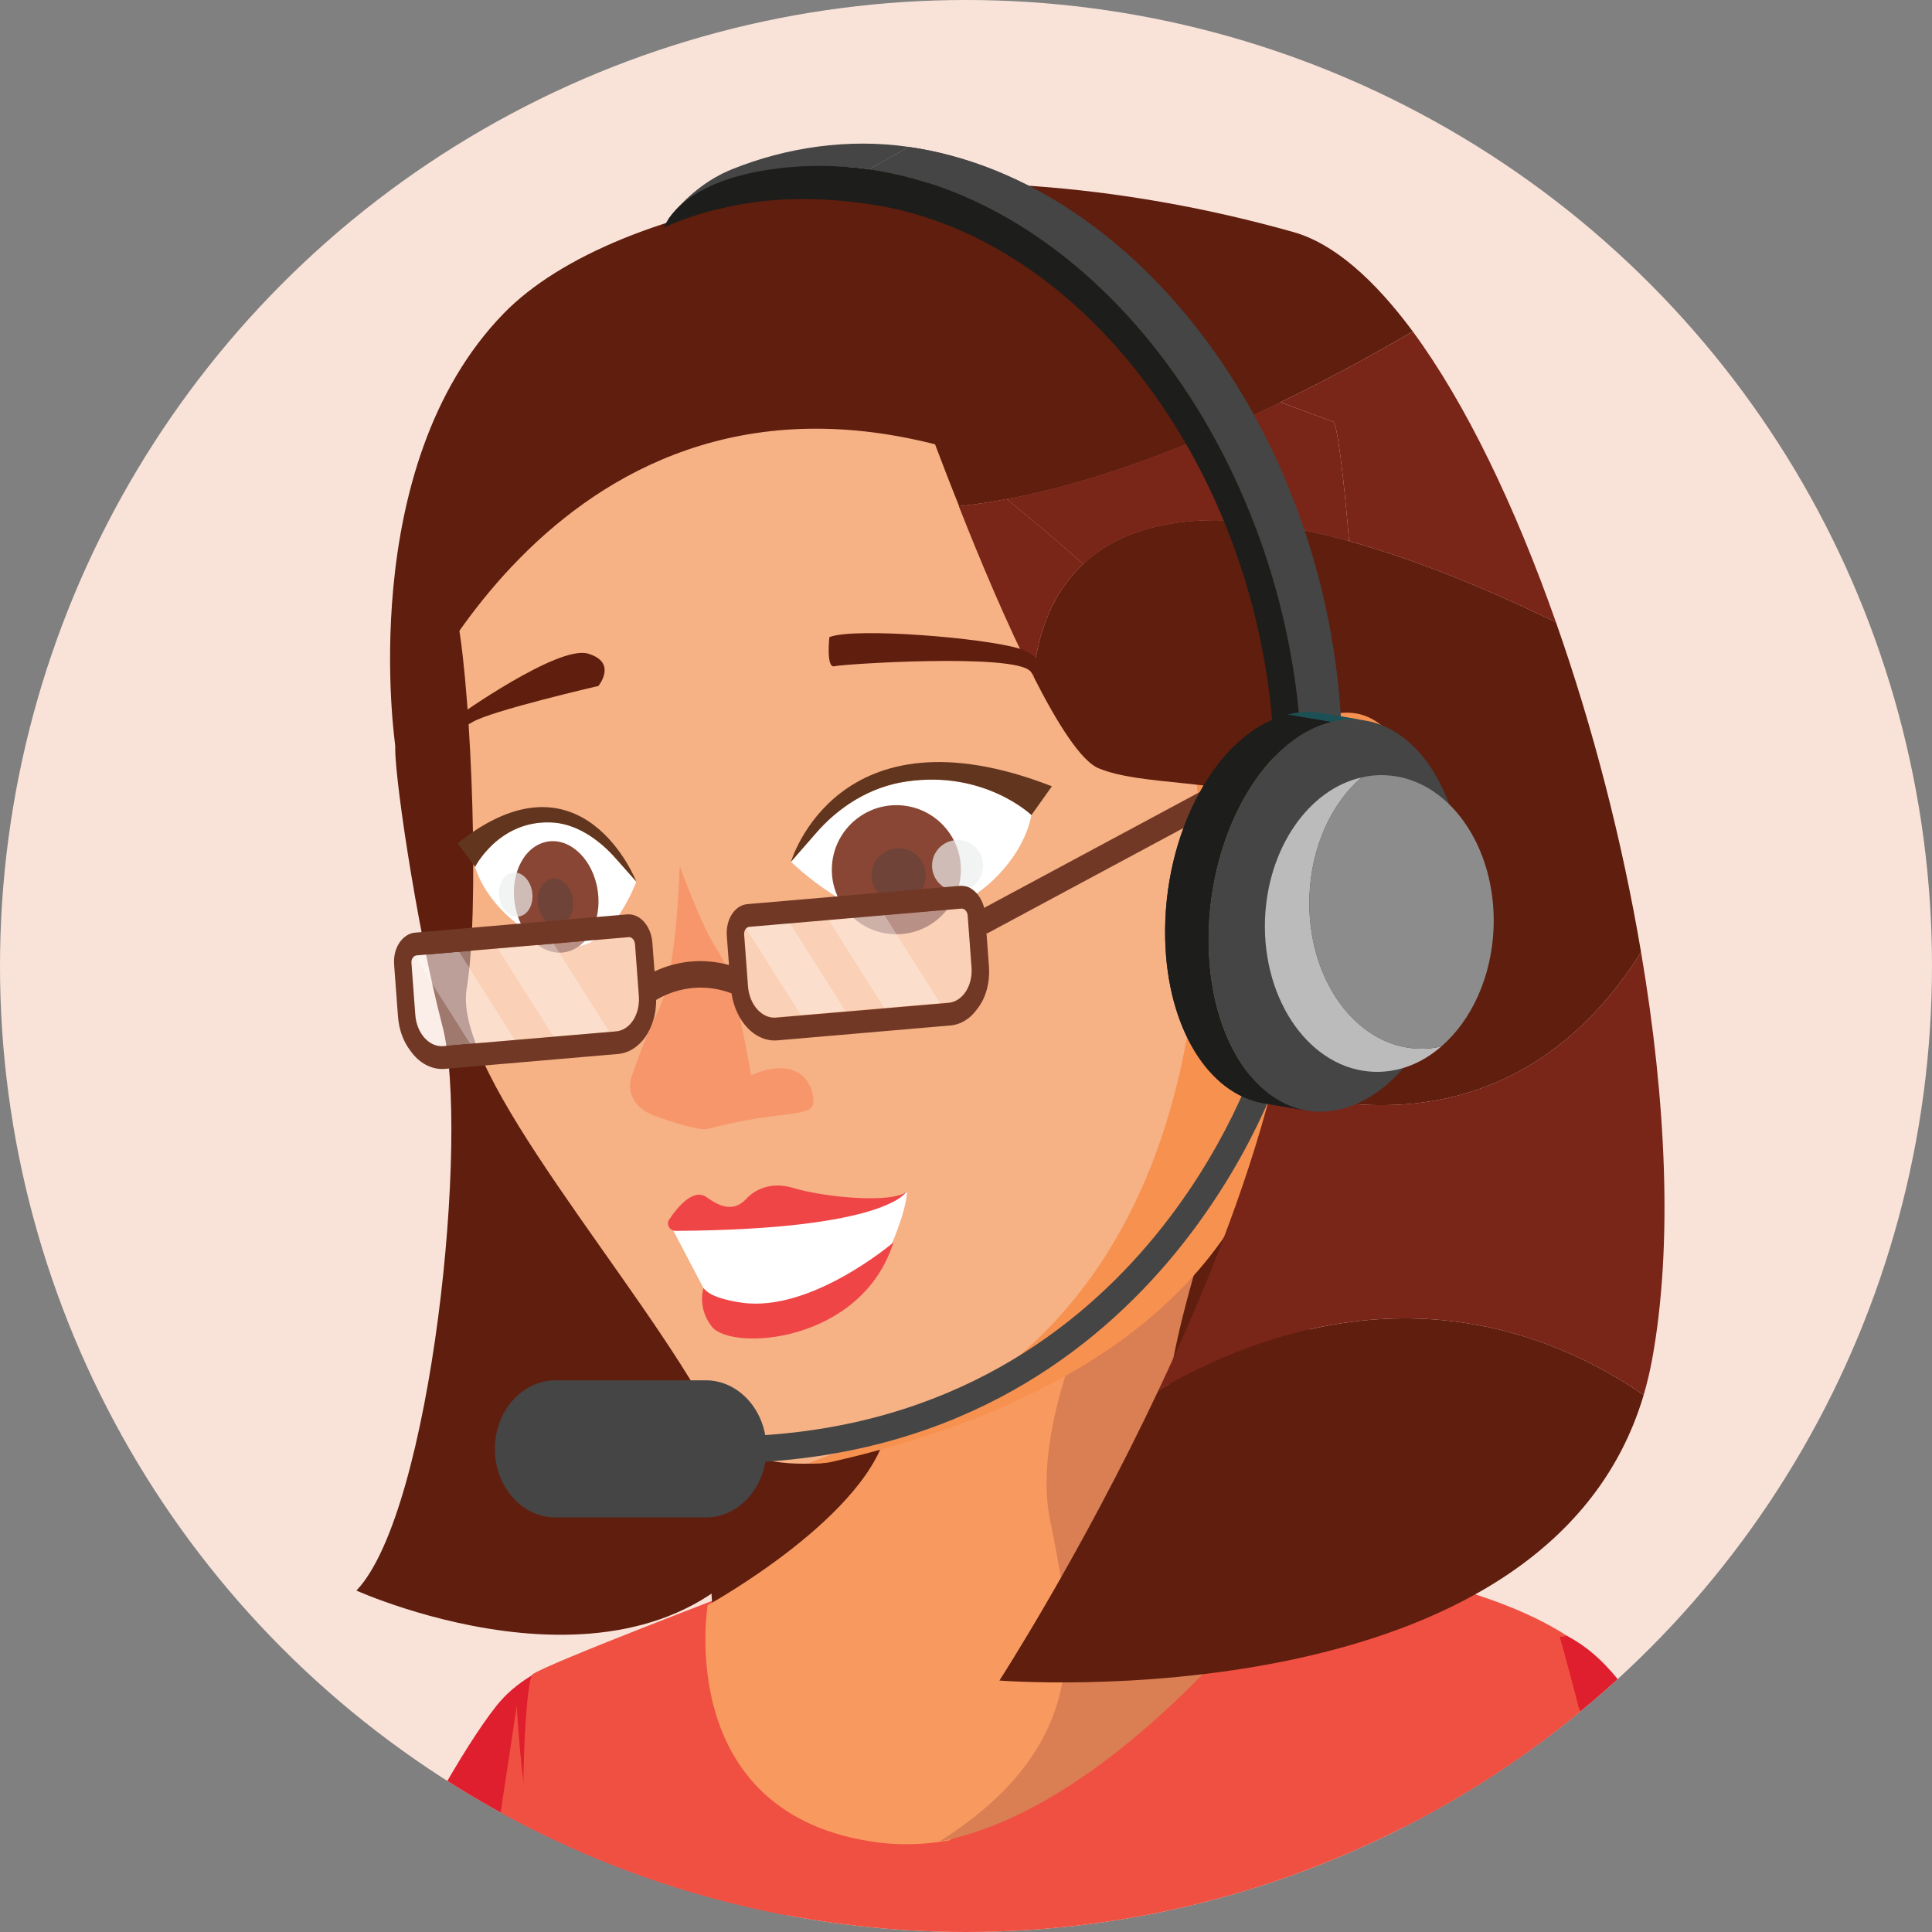 <?xml version="1.0" encoding="utf-8"?>
<!-- Generator: Adobe Illustrator 25.2.3, SVG Export Plug-In . SVG Version: 6.00 Build 0)  -->
<svg version="1.1" id="Layer_1" xmlns="http://www.w3.org/2000/svg" xmlns:xlink="http://www.w3.org/1999/xlink" x="0px" y="0px"
	 viewBox="0 0 576 576" enable-background="new 0 0 576 576" xml:space="preserve">
<rect x="0" y="0" width="576" height="576" fill="#808080" stroke="none"/>
<g>
	<g>
		<defs>
			<circle id="SVGID_1_" cx="288" cy="288" r="288"/>
		</defs>
		<use xlink:href="#SVGID_1_"  overflow="visible" fill="#F9E3D9"/>
		<clipPath id="SVGID_2_">
			<use xlink:href="#SVGID_1_"  overflow="visible"/>
		</clipPath>
		<g clip-path="url(#SVGID_2_)">
			<g>
				<g>
					<path fill="#1F9DD9" d="M305.55,644.44h24.99v-33.68H307.2c5.03,1.83,8.7,8.63,8.7,16.6
						C315.9,636.24,311.37,643.52,305.55,644.44z"/>
				</g>
				<g>
					<path fill="#581E15" d="M301.56,654.29h128.61c15.64,0,28.33-12.69,28.33-28.33l0,0c0-15.64-12.68-28.33-28.33-28.33H301.56
						V654.29z"/>
				</g>
				<g>
					<path fill="#7A3424" d="M292.11,627.37c0-14.01,5.34-26.14,13.15-32.22l0.12-4.03h9.52c0.57-0.06,1.13-0.12,1.7-0.12
						c13.54,0,24.5,16.28,24.5,36.37c0,20.08-10.96,36.37-24.5,36.37l-13.33-0.07l0.17-5.67
						C296.63,651.54,292.11,640.25,292.11,627.37z"/>
				</g>
				<g>
					<path fill="#581E15" d="M279.86,627.37c0,20.08,10.97,36.37,24.5,36.37c13.53,0,24.49-16.28,24.49-36.37
						c0-20.09-10.96-36.37-24.49-36.37C290.83,591,279.86,607.28,279.86,627.37z"/>
				</g>
				<g>
					<path fill="#C2B8CC" d="M170.87,644.57l132.35-0.12h2.33c5.82-0.92,10.35-8.2,10.35-17.09c0-7.96-3.67-14.76-8.7-16.6H195.86
						c-13.16,0-24.13,8.15-24.68,21.31L170.87,644.57z"/>
				</g>
				<g>
					<path fill="#C2B8CC" d="M292.81,627.36c0,8.88,4.54,16.17,10.41,17.09h0.37c0.24,0.07,0.55,0.07,0.8,0.07
						c0.24,0,0.55,0,0.8-0.07h0.37c5.82-0.92,10.35-8.2,10.35-17.09c0-7.96-3.67-14.76-8.7-16.6c-0.91-0.37-1.83-0.55-2.81-0.55
						c-0.99,0-1.9,0.18-2.82,0.55C296.48,612.59,292.81,619.4,292.81,627.36z"/>
				</g>
			</g>
			<g>
				<path fill="#5F1E0E" d="M130.21,139.02c0,0-11.38,77.13-12.3,82.76c-0.92,5.63,6.13,54.11,14.01,84.21
					c8.17,31.2-3.13,144.68-25.66,168.21c0,0,89.07,40.33,125.6-20.09C268.42,393.71,150.41,154.74,130.21,139.02z"/>
				<g>
					<path fill="#DF1E2E" d="M247.29,547.79c-11.41,22.5-26.77,47.77-44.2,73.99c-12.54,18.92-20.42,39.19-29.43,59.05H66.23
						c22-65.42,62.2-147.48,81.72-172.19c2.78-3.52,6.3-6.53,10.33-8.97c1.34-0.81,2.43-1.47,2.43-1.47l35.5,6.03l20.96,4
						l40.42,7.72c0,0-0.74,5.55-2.2,14.93C253.03,536.27,250.21,541.92,247.29,547.79z"/>
				</g>
				<path fill="#DF1E2E" d="M384.05,680.83c24.12-31.6,38.2-68.59,42.62-81.47c0,0.77-0.08,1.47-0.08,2.16
					c0.85-3.32,1.31-5.56,1.55-6.34c0-0.39,0.16-0.46,0.16-0.46l10.97,9.82c-0.62,10.04-0.77,19.39,0,27.51v0.61
					c1.16,11.43,3.86,19.7,7.11,25.04c0.23,0.23,0.46,0.62,0.78,1.01c8.42,11.66,21.71,7.57,34.46-1.01
					c3.24-2.17,6.57-4.64,9.73-7.42l28.04,24.88c-0.25,1.8-0.67,3.82-0.97,5.68H384.05z"/>
				<path fill="#F05041" d="M108.86,680.83c1.4-5.61,3.12-10.78,5.42-14.67c11.87-20.1,22.67-50.09,25.26-64.15
					c2.94-15.96,14.52-93.46,14.52-93.46c15.14,266.15,266.16,106.89,266.16,106.89s11.47,25.7-5.35,65.4H108.86z"/>
				<path fill="#F05041" d="M269.33,680.83h-59.69c-12.73-2.58-22.87-7.35-28.15-15.64c-32.2-50.5-26-163.15-22.78-165.95
					c3.22-2.81,63.34-25.7,63.34-25.7l182.53-6.48c0,0,39.35,5.43,62.66,20.69c23.31,15.26-52.67,156.68-52.67,156.68
					S336.06,672.29,269.33,680.83z"/>
				<path fill="#5F1E0E" d="M384.82,298.1c0,0,31.71,92.7-15.25,129.11c-46.96,36.41-154.82,86.11-154.82,86.11l-10.87-157.75
					L384.82,298.1z"/>
				<path fill="#F89A5F" d="M262.02,549.33c6.97,0.89,13.99,0.57,20.96-0.65c47.89-28.51,40.39-63.65,34.18-93.04
					c-6.68-31.65,20.7-77.8,20.7-77.8l14.85,10.31c8.6-27.81,21.03-53.45,21.4-60.67L253.4,383.31c0,0,15.95,14.96,11.32,41.59
					c-4.59,26.63-53.73,53.66-53.73,53.66S200.48,541.45,262.02,549.33z"/>
				<path fill="#F6B185" d="M136.53,185.43c4.11,23.01,6.47,86.6,2.59,109.37c-4.32,25.7,52.1,87.89,73.17,127.86
					c6.75,12.75,18.82,14.36,32.87,13.55c3.67-1.5,7.84-3.02,12.56-4.52c140.19-44.81,94.55-231.01,94.55-231.01
					c5.46-7.33,14.38-10.95,25.35-11.91c-6.03-46.07-15.29-65.62-27.78-67.05c-19.73-2.32-150.99-34.8-173.71-0.57
					c-11.13,16.81-22.08,29.37-30.39,37.83C137.04,167.83,134.37,173.25,136.53,185.43z"/>
				<path fill="#F7966B" d="M202.64,258.12c0,0-0.78,31.97-6.29,42.95c-3.08,6.14-6.04,14.13-8.06,19.97
					c-1.59,4.64,1.09,9.44,6.43,11.44c6.44,2.42,14.1,4.64,16.22,4.09c22.5-5.91,31.51-3.11,31.57-8.1
					c0.07-5.67-4.71-13.9-18.6-7.89c0,0-4.69-29.41-9.76-36.84C209.09,276.31,202.64,258.12,202.64,258.12z"/>
				<path fill="#DA7E53" d="M280.1,549.01c54.31-10.38,104.9-80.66,104.9-80.66c-51.69,0.29-39.55-53.09-26.91-95.67l-22.35-4.76
					c0,0-29.31,51.31-22.77,84.79C319.05,483.79,328.12,518.62,280.1,549.01z"/>
				<path fill="#F79150" d="M240.9,436.32c2.02-0.08,4.75,0.04,6.74-0.41c49.95-11.28,139.76-42.78,137.16-137.79
					c-1.28-46.62-3.67-82.48-7.19-109.35c-10.97,0.96-19.89,4.58-25.35,11.91c0,0,41.39,186.32-98.81,231.12
					C248.74,433.32,244.58,434.82,240.9,436.32z"/>
				<path fill="#5F1E0E" d="M381.81,119.93c-24.76,12.01-53.79,23.62-81.58,28.83c-4.8,0.95-9.6,1.65-14.28,2.16
					c-2.78-6.92-5.21-13.26-7.19-18.49c-3.3-8.76-5.31-14.42-5.31-14.42C277.91,85.71,349.36,108.3,381.81,119.93z"/>
				<path fill="#5F1E0E" d="M397.77,251.37c-3.8-5.7-9.27-9.44-15.61-11.99c-17.65-7.12-41.99-5.03-54.65-10.34
					c-5.18-2.17-12.16-13.08-19.34-27.26c0.69-9.16,3.71-23.31,14.8-33.63c12.75-11.88,36.22-18.7,79.24-6.82
					C405.54,203.4,407.46,266.03,397.77,251.37z"/>
				<path fill="#5F1E0E" d="M381.73,119.93c-24.76,12.02-53.79,23.63-81.58,28.84c-11.94-9.72-20.31-16.03-20.31-16.03
					c-0.4-0.08-0.76-0.22-1.16-0.3c-115.49-29.3-160.82,89.96-160.82,89.96S105.5,139.3,150.22,93.4
					c32.95-33.83,128.42-54.39,235.48-24.19c11.9,3.38,23.91,13.95,35.5,29.6C410.46,105.12,396.87,112.6,381.73,119.93z"/>
				<path fill="#5F1E0E" d="M489.26,283.88c-34.4,54.47-84.5,48.37-110.08,40.54c7.98-31.24,10.63-61.27,2.98-85.04
					c-1.65-5.21-3.84-10.08-6.54-14.65c-10.21-17.03-32.25-38.64-52.66-56.58c12.75-11.88,36.22-18.7,79.24-6.82
					c17.26,4.76,37.62,12.52,61.69,24.19C474.75,216.34,483.6,250.37,489.26,283.88z"/>
				<path fill="#5F1E0E" d="M490.04,415.9c-29.08,98.06-192.08,85.13-192.08,85.13s24.3-37.55,47.46-86.61
					C411.65,376.42,462.6,396.98,490.04,415.9z"/>
				<path fill="#792518" d="M492.56,405.29c-0.67,3.66-1.53,7.19-2.52,10.61c-27.44-18.91-78.39-39.48-144.62-1.49
					c13.18-27.88,25.99-59.5,33.76-90c25.58,7.83,75.69,13.93,110.08-40.54C496.79,328.14,498.76,371.46,492.56,405.29z"/>
				<path fill="#792518" d="M322.96,168.15c-11.09,10.32-14.11,24.46-14.8,33.63c-7.81-15.39-15.94-34.69-22.29-50.85
					c4.68-0.51,9.48-1.21,14.28-2.16C306.91,154.32,314.8,160.93,322.96,168.15z"/>
				<path fill="#792518" d="M402.2,161.33c-43.02-11.88-66.49-5.06-79.24,6.82c-8.16-7.22-16.05-13.83-22.81-19.38
					c27.79-5.21,56.81-16.83,81.58-28.84c8.96,3.24,14.97,5.63,15.73,5.77C398.61,125.92,400.55,141.31,402.2,161.33z"/>
				<path fill="#792518" d="M463.89,185.53c-24.07-11.67-44.43-19.44-61.69-24.19c-1.65-20.02-3.59-35.41-4.74-35.64
					c-0.76-0.14-6.77-2.53-15.73-5.77c15.14-7.33,28.73-14.81,39.47-21.11C436.87,120.06,451.67,150.75,463.89,185.53z"/>
				<path fill="#FFFFFF" d="M199.77,365.05l9.95,18.96l8.8,8.07l33.96-7.02l12.43-11.95c0,0,5.08-11.11,5.48-17.46
					c0.05-0.85-3.94,2.26-8.82,2.66C243.14,359.83,199.77,365.05,199.77,365.05z"/>
				<path fill="#EF4546" d="M209.72,384.01c0,0-1.9,5.83,2.44,11.44c5.85,7.58,44.73,4.98,54.2-25.04c0,0-24.47,20.91-45.16,17.97
					C211.06,386.95,209.72,384.01,209.72,384.01z"/>
				<g>
					<path fill="#FFFFFF" d="M307.51,242.99c-2.7,13.91-17.26,28.5-34.71,30.93c-17.44,2.43-36.98-17-36.98-17l7.18-8.22
						c7.02-8.23,16.5-14.16,27.15-15.7C293.47,229.51,307.51,242.99,307.51,242.99z"/>
					<g>
						<g>
							<path fill="#894634" d="M248.05,257.9c-0.77,10.59,7.19,19.81,17.79,20.58c10.6,0.78,19.81-7.19,20.59-17.79
								c0.77-10.6-7.19-19.81-17.79-20.59C258.04,239.34,248.83,247.3,248.05,257.9z"/>
							<path fill="#704338" d="M259.87,260.39c-0.33,4.45,3.02,8.32,7.47,8.65c4.46,0.33,8.33-3.02,8.65-7.47
								c0.33-4.46-3.02-8.33-7.47-8.65C264.07,252.58,260.2,255.93,259.87,260.39z"/>
						</g>
						<path opacity="0.7" fill="#EDEEEE" d="M277.9,257.52c-0.31,4.2,2.85,7.85,7.04,8.15c4.2,0.31,7.85-2.85,8.16-7.04
							c0.31-4.2-2.85-7.85-7.05-8.16C281.86,250.17,278.2,253.32,277.9,257.52z"/>
					</g>
					<path fill="#62351E" d="M313.61,234.42l-6.1,8.58c0,0-14.05-13.48-37.36-9.99c-10.65,1.55-20.13,7.47-27.15,15.7l-7.18,8.22
						C235.83,256.93,249.61,209.52,313.61,234.42z"/>
				</g>
				<g>
					<path fill="#FFFFFF" d="M141.63,258.45c3.84,12.24,17.77,23.52,29.32,23.73c11.55,0.2,18.77-19.32,18.77-19.32l-5.85-6.6
						c-5.75-6.62-12.73-10.89-19.8-11.08C148.6,244.7,141.63,258.45,141.63,258.45z"/>
					<g>
						<g>
							<path fill="#894634" d="M177.92,263.97c1.98,8.98-1.82,17.8-8.5,19.69c-6.68,1.89-13.71-3.84-15.69-12.82
								c-1.99-8.98,1.81-17.8,8.5-19.7C168.9,249.24,175.92,254.99,177.92,263.97z"/>
							<path fill="#704338" d="M170.69,267.47c0.84,3.77-0.76,7.48-3.57,8.28c-2.81,0.8-5.76-1.62-6.6-5.39
								c-0.84-3.78,0.76-7.49,3.57-8.28C166.9,261.28,169.86,263.69,170.69,267.47z"/>
						</g>
						<path opacity="0.7" fill="#EDEEEE" d="M158.55,265.33c0.79,3.56-0.72,7.06-3.36,7.81c-2.65,0.75-5.44-1.53-6.22-5.08
							c-0.79-3.56,0.72-7.05,3.37-7.8C154.98,259.5,157.77,261.78,158.55,265.33z"/>
					</g>
					<path fill="#62351E" d="M136.42,251.41l5.21,7.05c0,0,6.96-13.76,22.45-13.27c7.07,0.19,14.05,4.45,19.8,11.08l5.85,6.6
						C189.73,262.87,173.69,221.67,136.42,251.41z"/>
				</g>
				<path fill="#5F1E0E" d="M136.57,213.48c0,0,29.81-21.22,38.73-18.61c8.92,2.62,3.1,9.64,3.1,9.64s-32.11,7.41-37.6,10.81
					C135.3,218.71,136.57,213.48,136.57,213.48z"/>
				<path fill="#5F1E0E" d="M247.27,189.94c0,0-1.04,9.35,1.51,8.69c2.55-0.66,53.45-3.93,58.39,1.48c4.94,5.41,6.51-3.71-3.46-6.78
					C293.74,190.26,255.11,186.94,247.27,189.94z"/>
				<path fill="#EF4546" d="M201.45,366.97c-1.79,0.01-2.92-1.93-1.94-3.39c2.63-3.92,7.32-9.47,11.26-6.58
					c5.83,4.28,9.21,3.11,11.77,0.37c2.28-2.43,6.99-5.31,14.01-3.18c9.12,2.78,29.38,4.69,33.67,1.1
					C270.23,355.29,264.68,366.58,201.45,366.97z"/>
				<g>
					<path fill="#F05041" d="M500.01,680.83h-84.64c-1.95-18.93-3.83-37.9-5.27-55.89c0-0.77,0-1.42-0.15-2.07
						c-3.71-45.23,9.99-80.33,11.92-92.48c4.89-31.92,22.39-47.04,34.25-46.27c3.41,0.13,7.27,1.55,11.12,3.62l-2.23,0.25
						C465.01,488.01,494.16,588.09,500.01,680.83z"/>
				</g>
				<g>
					<path fill="#DF1E2E" d="M500.01,680.83c-5.85-92.74-35-192.82-35-192.82l2.23-0.25c12.01,6.32,18.06,17.02,24.53,25.92
						c20.21,27.82,39.79,93.55,50.11,167.15H500.01z"/>
				</g>
				<g>
					<polygon fill="#713825" points="294.19,278.35 378,233.34 374.95,226.87 291.15,271.87 					"/>
				</g>
				<g>
					<path opacity="0.4" fill="#FFFFFF" d="M221.88,278.51l1.15,15.51c0.42,5.44,4.13,9.61,8.35,9.26l51.53-4.4
						c4.21-0.39,7.19-5.13,6.77-10.57l-1.15-15.51c-0.12-1.19-0.96-2.1-1.84-2.02l-63.24,5.43
						C222.49,276.29,221.76,277.33,221.88,278.51z"/>
					<path opacity="0.4" fill="#FFFFFF" d="M122.67,287.13l1.15,15.51c0.42,5.43,4.13,9.61,8.34,9.26l51.53-4.4
						c4.22-0.39,7.2-5.13,6.78-10.57l-1.15-15.5c-0.12-1.19-0.96-2.11-1.84-2.03l-63.24,5.44
						C123.28,284.91,122.55,285.94,122.67,287.13z"/>
					<g opacity="0.29">
						<g>
							<polygon fill="#FFFFFF" points="246.96,274.16 263.61,300.51 280.29,299.09 263.64,272.75 							"/>
						</g>
						<g>
							<polygon fill="#FFFFFF" points="222.11,276.27 238.76,302.61 252.11,301.48 235.46,275.14 							"/>
						</g>
					</g>
					<g opacity="0.29">
						<g>
							<polygon fill="#FFFFFF" points="148.39,282.77 165.04,309.12 181.72,307.7 165.06,281.36 							"/>
						</g>
						<g>
							<polygon fill="#FFFFFF" points="123.54,284.89 140.19,311.23 153.53,310.1 136.88,283.75 							"/>
						</g>
					</g>
					<path fill="#713825" d="M117.5,287.58l1.15,15.47c0.31,4.06,1.64,7.54,3.71,10.22c2.53,3.64,6.32,5.74,10.3,5.4l51.56-4.44
						c6.59-0.57,11.41-7.58,11.41-16.12c6.93-4.09,15.05-4.78,22.47-1.95c1.27,8.46,7.08,14.55,13.67,14.01l51.53-4.44
						c3.22-0.27,6.05-2.07,8.08-4.98c2.53-3.18,3.82-7.77,3.45-12.79l-1.15-15.5c-0.27-3.79-2.38-6.81-5.02-8
						c-0.8-0.27-1.68-0.42-2.56-0.35l-63.24,5.44c-3.83,0.31-6.55,4.63-6.17,9.53l0.65,8.62c-7.43-2.03-15.2-1.38-22.2,1.91
						l-0.65-8.61c-0.38-4.94-3.71-8.69-7.5-8.39l-63.24,5.44c-1.46,0.11-2.79,0.88-3.86,1.99
						C118.22,281.81,117.27,284.52,117.5,287.58z M221.85,278.63c-0.07-1.19,0.61-2.22,1.49-2.3l63.24-5.44
						c0.96-0.08,1.84,0.84,1.92,2.03l1.15,15.46c0.42,5.48-2.64,10.22-6.85,10.61l-51.53,4.41c-4.09,0.34-7.84-3.83-8.27-9.27
						L221.85,278.63z M122.67,287.13c-0.12-1.19,0.61-2.22,1.57-2.3l63.24-5.44c0.88-0.08,1.72,0.84,1.84,2.03l1.15,15.5
						c0.42,5.44-2.56,10.19-6.78,10.57l-51.53,4.4c-4.21,0.35-7.92-3.83-8.34-9.26L122.67,287.13z"/>
				</g>
				<g>
					<path fill="#F79150" d="M363.99,252.31c2.19-13.05,9.29-25.07,20.23-32.95c9.54-6.87,21.32-11.07,30.35-0.4
						c18.04,21.33,11.57,84.08-23.29,92.63C361.33,318.94,358.32,286.09,363.99,252.31z"/>
					<path fill="#F37021" d="M404.08,244.72c-21.17-2.77-30.9,22.26-23.7,38.95c7.21,16.71,20.92,1.68,20.92,1.68
						s-18.84,9-18.69-14.53c0.02-3.88,0.66-7.14,1.64-9.97c0.03,0.34,0.03,0.61,0.08,0.98c1.16,8.16,19.26,0.41,19.26,0.41
						c-12.63,1.37-15.66-4.61-16.39-7.22C393.52,246.03,404.08,244.72,404.08,244.72z"/>
				</g>
			</g>
			<g>
				<defs>
					<path id="SVGID_3_" d="M424.47,228.14l-12.96-2.21c-2.43-0.41-4.98-0.33-7.59,0.31l12.95,2.21
						C419.49,227.81,422.04,227.73,424.47,228.14z"/>
				</defs>
				<use xlink:href="#SVGID_3_"  overflow="visible" fill="#2B888E"/>
				<clipPath id="SVGID_4_">
					<use xlink:href="#SVGID_3_"  overflow="visible"/>
				</clipPath>
				<g clip-path="url(#SVGID_4_)" enable-background="new    ">
					<g>
						<path fill="#2B888E" d="M424.47,228.14l-12.96-2.21c-0.15-0.03-0.3-0.05-0.45-0.07l12.95,2.21
							C424.16,228.09,424.32,228.12,424.47,228.14z"/>
					</g>
					<g>
						<path fill="#2B888E" d="M424.01,228.07l-12.95-2.21c-0.63-0.09-1.28-0.15-1.93-0.17l12.95,2.21
							C422.74,227.92,423.38,227.98,424.01,228.07z"/>
					</g>
					<g>
						<path fill="#2B888E" d="M422.09,227.9l-12.95-2.21c-0.56-0.02-1.12-0.01-1.69,0.02l12.95,2.21
							C420.97,227.89,421.53,227.88,422.09,227.9z"/>
					</g>
					<g>
						<path fill="#2B888E" d="M420.4,227.92l-12.95-2.21c-0.52,0.03-1.04,0.08-1.58,0.16l12.96,2.21
							C419.35,228,419.88,227.95,420.4,227.92z"/>
					</g>
					<g>
						<path fill="#2B888E" d="M418.83,228.08l-12.96-2.21c-0.48,0.07-0.96,0.15-1.45,0.26l12.96,2.21
							C417.86,228.24,418.34,228.14,418.83,228.08z"/>
					</g>
					<g>
						<path fill="#2B888E" d="M417.38,228.34l-12.96-2.21c-0.16,0.03-0.33,0.07-0.5,0.11l12.95,2.21
							C417.04,228.42,417.21,228.38,417.38,228.34z"/>
					</g>
				</g>
			</g>
			<g>
				<g>
					<g enable-background="new    ">
						<g>
							<defs>
								<path id="SVGID_5_" d="M218.2,50.48c-7.38,2.98-13.66,8.15-18.6,14.38l-0.54,0.68c18.48-10.4,37.46-18.36,60.09-15.07
									l11.85-6.67C252.91,41.17,234.36,43.94,218.2,50.48z"/>
							</defs>
							<use xlink:href="#SVGID_5_"  overflow="visible" fill="#454545"/>
							<clipPath id="SVGID_6_">
								<use xlink:href="#SVGID_5_"  overflow="visible"/>
							</clipPath>
						</g>
						<g>
							<defs>
								<path id="SVGID_7_" d="M388.26,232.86l11.86-6.66c-0.16-90.26-58.09-172.07-129.11-182.39l-11.85,6.67
									C330.17,60.79,388.1,142.61,388.26,232.86z"/>
							</defs>
							<use xlink:href="#SVGID_7_"  overflow="visible" fill="#454545"/>
							<clipPath id="SVGID_8_">
								<use xlink:href="#SVGID_7_"  overflow="visible"/>
							</clipPath>
							<g clip-path="url(#SVGID_8_)" enable-background="new    ">
								<g>
									<path fill="#454545" d="M388.26,232.86l11.86-6.66c-0.05-24.9-4.48-49.15-12.38-71.44l-11.86,6.67
										C383.78,183.71,388.22,207.96,388.26,232.86z"/>
								</g>
								<g>
									<path fill="#454545" d="M375.88,161.42l11.86-6.67c-3.3-9.29-7.19-18.24-11.61-26.75l-11.86,6.67
										C368.7,143.19,372.59,152.14,375.88,161.42z"/>
								</g>
								<g>
									<path fill="#454545" d="M364.27,134.68l11.86-6.67c-3.6-6.91-7.54-13.54-11.81-19.83l-11.86,6.67
										C356.73,121.13,360.68,127.77,364.27,134.68z"/>
								</g>
								<g>
									<path fill="#454545" d="M352.46,114.85l11.86-6.67c-3.87-5.71-8-11.14-12.36-16.24L340.1,98.6
										C344.46,103.71,348.59,109.14,352.46,114.85z"/>
								</g>
								<g>
									<path fill="#454545" d="M340.1,98.6l11.86-6.66c-4.22-4.95-8.66-9.59-13.29-13.9l-11.86,6.66
										C331.44,89.01,335.88,93.66,340.1,98.6z"/>
								</g>
								<g>
									<path fill="#454545" d="M326.81,84.7l11.86-6.66c-4.84-4.5-9.87-8.63-15.1-12.35l-11.85,6.66
										C316.94,76.07,321.98,80.21,326.81,84.7z"/>
								</g>
								<g>
									<path fill="#454545" d="M311.72,72.34l11.85-6.66c-6.17-4.41-12.6-8.26-19.23-11.49l-11.86,6.67
										C299.11,64.08,305.54,67.93,311.72,72.34z"/>
								</g>
								<g>
									<path fill="#454545" d="M292.48,60.86l11.86-6.67c-10.64-5.16-21.81-8.72-33.33-10.39l-11.85,6.67
										C270.67,52.14,281.85,55.7,292.48,60.86z"/>
								</g>
							</g>
						</g>
						<g>
							<g>
								<path fill="#1D1D1B" d="M197.89,67.83c6.1-2.72,12.13-4.64,18.03-5.9c16.05-3.71,31.03-2.85,43.3-1.06
									c66.51,9.62,120.75,86.28,120.81,170.82l8.22,1.19c-0.2-90.32-58.09-172.07-129.04-182.42c-2.06-0.27-4.18-0.54-6.37-0.67
									c-17.57-1.4-38.92,1.53-49.73,11.21C200.87,62.93,199.08,65.25,197.89,67.83z"/>
							</g>
						</g>
					</g>
				</g>
				<path fill="#454545" d="M165.63,411.52h44.78c9.98,0,18.1,9.18,18.1,20.45c0,11.28-8.12,20.45-18.1,20.45h-44.78
					c-9.98,0-18.09-9.18-18.09-20.45C147.53,420.7,155.65,411.52,165.63,411.52z"/>
				<g>
					<path fill="#454545" d="M218.54,436.19c127.6-2.4,163.54-117.83,163.89-119.01l-7.6-2.27
						c-0.33,1.13-34.72,111.05-156.42,113.37c-2.16,0.04-3.92,1.77-3.92,3.93l0,0C214.49,434.42,216.32,436.23,218.54,436.19z"/>
				</g>
				<g>
					<g enable-background="new    ">
						<g enable-background="new    ">
							<defs>
								<path id="SVGID_9_" enable-background="new    " d="M407.07,214.84l-12.96-2.21c-3.26-0.55-6.67-0.44-10.18,0.42l12.96,2.21
									C400.39,214.4,403.8,214.28,407.07,214.84z"/>
							</defs>
							<use xlink:href="#SVGID_9_"  overflow="visible" fill="#1C5054"/>
							<clipPath id="SVGID_10_">
								<use xlink:href="#SVGID_9_"  overflow="visible"/>
							</clipPath>
							<g clip-path="url(#SVGID_10_)" enable-background="new    ">
								<g>
									<path fill="#1C5054" d="M407.07,214.84l-12.96-2.21c-0.2-0.04-0.4-0.07-0.6-0.1l12.95,2.21
										C406.66,214.77,406.86,214.8,407.07,214.84z"/>
								</g>
								<g>
									<path fill="#1C5054" d="M406.46,214.75l-12.95-2.21c-0.85-0.12-1.71-0.2-2.58-0.23l12.95,2.21
										C404.75,214.54,405.61,214.62,406.46,214.75z"/>
								</g>
								<g>
									<path fill="#1C5054" d="M403.88,214.52l-12.95-2.21c-0.75-0.03-1.51-0.02-2.27,0.03l12.95,2.21
										C402.37,214.5,403.13,214.48,403.88,214.52z"/>
								</g>
								<g>
									<path fill="#1C5054" d="M401.61,214.54l-12.95-2.21c-0.7,0.04-1.4,0.11-2.11,0.22l12.96,2.21
										C400.21,214.65,400.91,214.58,401.61,214.54z"/>
								</g>
								<g>
									<path fill="#1C5054" d="M399.5,214.75l-12.96-2.21c-0.65,0.09-1.29,0.21-1.94,0.35l12.96,2.21
										C398.21,214.96,398.85,214.84,399.5,214.75z"/>
								</g>
								<g>
									<path fill="#1C5054" d="M397.56,215.1l-12.96-2.21c-0.22,0.05-0.45,0.1-0.67,0.16l12.96,2.21
										C397.11,215.21,397.33,215.16,397.56,215.1z"/>
								</g>
							</g>
						</g>
						<g enable-background="new    ">
							<defs>
								<path id="SVGID_11_" enable-background="new    " d="M376.67,328.9l12.95,2.21c-16.25-2.77-28.62-22.25-29.28-48.77
									c-0.8-31.89,15.55-61.9,36.55-67.07l-12.96-2.21c-21,5.18-37.35,35.18-36.54,67.07
									C348.05,306.65,360.42,326.13,376.67,328.9z"/>
							</defs>
							<use xlink:href="#SVGID_11_"  overflow="visible" fill="#1D1D1B"/>
							<clipPath id="SVGID_12_">
								<use xlink:href="#SVGID_11_"  overflow="visible"/>
							</clipPath>
							<g clip-path="url(#SVGID_12_)" enable-background="new    ">
								<g>
									<path fill="#1D1D1B" d="M396.88,215.26l-12.96-2.21c-0.39,0.1-0.79,0.2-1.18,0.32l12.95,2.21
										C396.09,215.47,396.49,215.36,396.88,215.26z"/>
								</g>
								<g>
									<path fill="#1D1D1B" d="M395.7,215.58l-12.95-2.21c-0.6,0.18-1.19,0.37-1.78,0.59l12.95,2.21
										C394.51,215.95,395.1,215.76,395.7,215.58z"/>
								</g>
								<g>
									<path fill="#1D1D1B" d="M393.91,216.17l-12.95-2.21c-0.57,0.2-1.12,0.42-1.68,0.67l12.95,2.21
										C392.8,216.6,393.35,216.37,393.91,216.17z"/>
								</g>
								<g>
									<path fill="#1D1D1B" d="M392.24,216.84l-12.95-2.21c-0.55,0.24-1.1,0.5-1.65,0.77l12.96,2.21
										C391.14,217.34,391.69,217.08,392.24,216.84z"/>
								</g>
								<g>
									<path fill="#1D1D1B" d="M390.6,217.61l-12.96-2.21c-0.53,0.27-1.06,0.55-1.59,0.86l12.95,2.2
										C389.53,218.16,390.06,217.88,390.6,217.61z"/>
								</g>
								<g>
									<path fill="#1D1D1B" d="M389,218.46l-12.95-2.2c-0.53,0.3-1.05,0.61-1.57,0.95l12.96,2.21
										C387.96,219.09,388.48,218.77,389,218.46z"/>
								</g>
								<g>
									<path fill="#1D1D1B" d="M387.44,219.42l-12.96-2.21c-0.52,0.33-1.04,0.69-1.55,1.06l12.96,2.21
										C386.4,220.1,386.91,219.75,387.44,219.42z"/>
								</g>
								<g>
									<path fill="#1D1D1B" d="M385.89,220.47l-12.96-2.21c-0.52,0.37-1.03,0.75-1.54,1.16l12.96,2.21
										C384.85,221.23,385.36,220.84,385.89,220.47z"/>
								</g>
								<g>
									<path fill="#1D1D1B" d="M384.35,221.62l-12.96-2.21c-0.52,0.41-1.03,0.84-1.54,1.28l12.96,2.21
										C383.31,222.47,383.82,222.04,384.35,221.62z"/>
								</g>
								<g>
									<path fill="#1D1D1B" d="M382.81,222.9l-12.96-2.21c-0.52,0.46-1.04,0.93-1.56,1.42l12.96,2.21
										C381.75,223.84,382.28,223.37,382.81,222.9z"/>
								</g>
								<g>
									<path fill="#1D1D1B" d="M381.25,224.33l-12.96-2.21c-0.53,0.51-1.04,1.02-1.56,1.56l12.96,2.21
										C380.2,225.36,380.72,224.84,381.25,224.33z"/>
								</g>
								<g>
									<path fill="#1D1D1B" d="M379.69,225.89l-12.96-2.21c-0.55,0.59-1.1,1.19-1.64,1.81l12.95,2.21
										C378.58,227.07,379.13,226.47,379.69,225.89z"/>
								</g>
								<g>
									<path fill="#1D1D1B" d="M378.04,227.7l-12.95-2.21c-0.57,0.66-1.13,1.33-1.67,2.02l12.95,2.21
										C376.92,229.03,377.47,228.35,378.04,227.7z"/>
								</g>
								<g>
									<path fill="#1D1D1B" d="M376.37,229.72l-12.95-2.21c-0.59,0.74-1.17,1.51-1.73,2.3l12.96,2.21
										C375.21,231.23,375.78,230.46,376.37,229.72z"/>
								</g>
								<g>
									<path fill="#1D1D1B" d="M374.65,232.02l-12.96-2.21c-0.65,0.91-1.28,1.85-1.89,2.81l12.95,2.21
										C373.37,233.87,374,232.93,374.65,232.02z"/>
								</g>
								<g>
									<path fill="#1D1D1B" d="M372.75,234.83l-12.95-2.21c-0.72,1.14-1.42,2.3-2.08,3.5l12.95,2.21
										C371.34,237.13,372.04,235.96,372.75,234.83z"/>
								</g>
								<g>
									<path fill="#1D1D1B" d="M370.68,238.33l-12.95-2.21c-0.87,1.56-1.69,3.18-2.46,4.86l12.95,2.21
										C369,241.52,369.81,239.9,370.68,238.33z"/>
								</g>
								<g>
									<path fill="#1D1D1B" d="M368.22,243.19l-12.95-2.21c-2.59,5.61-4.63,11.79-5.99,18.3l12.96,2.21
										C363.59,254.98,365.63,248.79,368.22,243.19z"/>
								</g>
								<g>
									<path fill="#1D1D1B" d="M362.23,261.49l-12.96-2.21c-0.33,1.6-0.63,3.22-0.88,4.86l12.96,2.21
										C361.6,264.71,361.89,263.09,362.23,261.49z"/>
								</g>
								<g>
									<path fill="#1D1D1B" d="M361.35,266.35l-12.96-2.21c-0.19,1.26-0.36,2.53-0.5,3.81l12.96,2.21
										C360.99,268.88,361.16,267.62,361.35,266.35z"/>
								</g>
								<g>
									<path fill="#1D1D1B" d="M360.86,270.16l-12.96-2.21c-0.12,1.12-0.23,2.25-0.31,3.39l12.96,2.21
										C360.63,272.41,360.73,271.29,360.86,270.16z"/>
								</g>
								<g>
									<path fill="#1D1D1B" d="M360.54,273.54l-12.96-2.21c-0.07,1.02-0.13,2.05-0.17,3.08l12.96,2.21
										C360.41,275.6,360.47,274.57,360.54,273.54z"/>
								</g>
								<g>
									<path fill="#1D1D1B" d="M360.37,276.62l-12.96-2.21c-0.03,0.97-0.06,1.94-0.07,2.92l12.96,2.21
										C360.31,278.57,360.33,277.6,360.37,276.62z"/>
								</g>
								<g>
									<path fill="#1D1D1B" d="M360.31,279.55l-12.96-2.21c0,0.93,0.01,1.85,0.03,2.79c0,0,0,0.04,0,0.06l12.95,2.21
										c0-0.02,0-0.05,0-0.05C360.31,281.4,360.3,280.47,360.31,279.55z"/>
								</g>
								<g>
									<path fill="#1D1D1B" d="M360.33,282.4l-12.95-2.21c0.02,0.9,0.06,1.79,0.1,2.67l12.96,2.21
										C360.4,284.18,360.36,283.29,360.33,282.4z"/>
								</g>
								<g>
									<path fill="#1D1D1B" d="M360.45,285.06l-12.96-2.21c0.05,0.87,0.12,1.73,0.19,2.59l12.96,2.21
										C360.56,286.8,360.5,285.93,360.45,285.06z"/>
								</g>
								<g>
									<path fill="#1D1D1B" d="M360.63,287.65l-12.96-2.21c0.07,0.83,0.16,1.65,0.25,2.47l12.95,2.21
										C360.79,289.31,360.71,288.48,360.63,287.65z"/>
								</g>
								<g>
									<path fill="#1D1D1B" d="M360.88,290.12l-12.95-2.21c0.1,0.81,0.2,1.61,0.32,2.4l12.95,2.21
										C361.09,291.73,360.98,290.93,360.88,290.12z"/>
								</g>
								<g>
									<path fill="#1D1D1B" d="M361.2,292.53l-12.95-2.21c0.12,0.79,0.24,1.57,0.39,2.34l12.95,2.21
										C361.45,294.1,361.33,293.32,361.2,292.53z"/>
								</g>
								<g>
									<path fill="#1D1D1B" d="M361.59,294.87l-12.95-2.21c0.14,0.78,0.29,1.55,0.45,2.3l12.96,2.21
										C361.88,296.41,361.73,295.64,361.59,294.87z"/>
								</g>
								<g>
									<path fill="#1D1D1B" d="M362.04,297.16l-12.96-2.21c0.16,0.76,0.33,1.51,0.52,2.25l12.96,2.21
										C362.38,298.67,362.2,297.92,362.04,297.16z"/>
								</g>
								<g>
									<path fill="#1D1D1B" d="M362.56,299.42l-12.96-2.21c0.19,0.76,0.39,1.51,0.6,2.25l12.95,2.21
										C362.95,300.92,362.75,300.17,362.56,299.42z"/>
								</g>
								<g>
									<path fill="#1D1D1B" d="M363.15,301.66l-12.95-2.21c0.22,0.74,0.44,1.48,0.67,2.21l12.95,2.21
										C363.6,303.14,363.37,302.41,363.15,301.66z"/>
								</g>
								<g>
									<path fill="#1D1D1B" d="M363.83,303.87l-12.95-2.21c0.25,0.77,0.5,1.53,0.78,2.26l12.96,2.21
										C364.34,305.39,364.07,304.64,363.83,303.87z"/>
								</g>
								<g>
									<path fill="#1D1D1B" d="M364.61,306.13l-12.96-2.21c0.28,0.76,0.57,1.51,0.87,2.25l12.96,2.21
										C365.18,307.65,364.88,306.9,364.61,306.13z"/>
								</g>
								<g>
									<path fill="#1D1D1B" d="M365.48,308.38l-12.96-2.21c0.32,0.79,0.66,1.56,1.01,2.31l12.96,2.21
										C366.14,309.94,365.8,309.17,365.48,308.38z"/>
								</g>
								<g>
									<path fill="#1D1D1B" d="M366.5,310.69l-12.96-2.21c0.39,0.82,0.78,1.63,1.2,2.41l12.95,2.21
										C367.28,312.31,366.87,311.51,366.5,310.69z"/>
								</g>
								<g>
									<path fill="#1D1D1B" d="M367.69,313.09l-12.95-2.21c0.45,0.85,0.93,1.69,1.42,2.49l12.96,2.21
										C368.62,314.79,368.15,313.96,367.69,313.09z"/>
								</g>
								<g>
									<path fill="#1D1D1B" d="M369.11,315.59l-12.96-2.21c0.57,0.94,1.17,1.84,1.78,2.7l12.96,2.21
										C370.27,317.43,369.68,316.53,369.11,315.59z"/>
								</g>
								<g>
									<path fill="#1D1D1B" d="M370.89,318.29l-12.96-2.21c0.8,1.12,1.63,2.17,2.5,3.17l12.96,2.21
										C372.53,320.46,371.69,319.41,370.89,318.29z"/>
								</g>
								<g>
									<path fill="#1D1D1B" d="M373.39,321.46l-12.96-2.21c4.59,5.23,10.14,8.61,16.23,9.65l12.95,2.21
										C383.53,330.07,377.98,326.68,373.39,321.46z"/>
								</g>
							</g>
						</g>
						<g>
							<g>
								<path fill="#454545" d="M396.88,215.26c-21,5.18-37.35,35.18-36.55,67.07c0.8,31.83,18.46,53.52,39.45,48.35
									c21-5.18,37.35-35.24,36.54-67.07C435.53,231.72,417.87,210.09,396.88,215.26z"/>
							</g>
						</g>
					</g>
					<path fill="#BBBBBB" d="M377.14,274.16c-0.82,24.46,13.75,44.79,32.56,45.39c7.41,0.23,14.31-2.58,20.05-7.59
						c-2.21,0.55-4.5,0.78-6.8,0.69c-18.81-0.6-33.39-20.92-32.56-45.39c0.5-14.81,6.58-27.73,15.49-35.46
						C390.21,235.34,377.92,252.78,377.14,274.16z"/>
					<path fill="#8C8C8C" d="M390.39,267.26c-0.83,24.47,13.75,44.79,32.56,45.39c2.3,0.09,4.59-0.14,6.8-0.69
						c8.92-7.73,14.99-20.65,15.55-35.46c0.83-24.46-13.75-44.79-32.56-45.39c-2.34-0.09-4.64,0.14-6.85,0.69
						C396.97,239.53,390.89,252.45,390.39,267.26z"/>
				</g>
			</g>
		</g>
	</g>
</g>
</svg>
